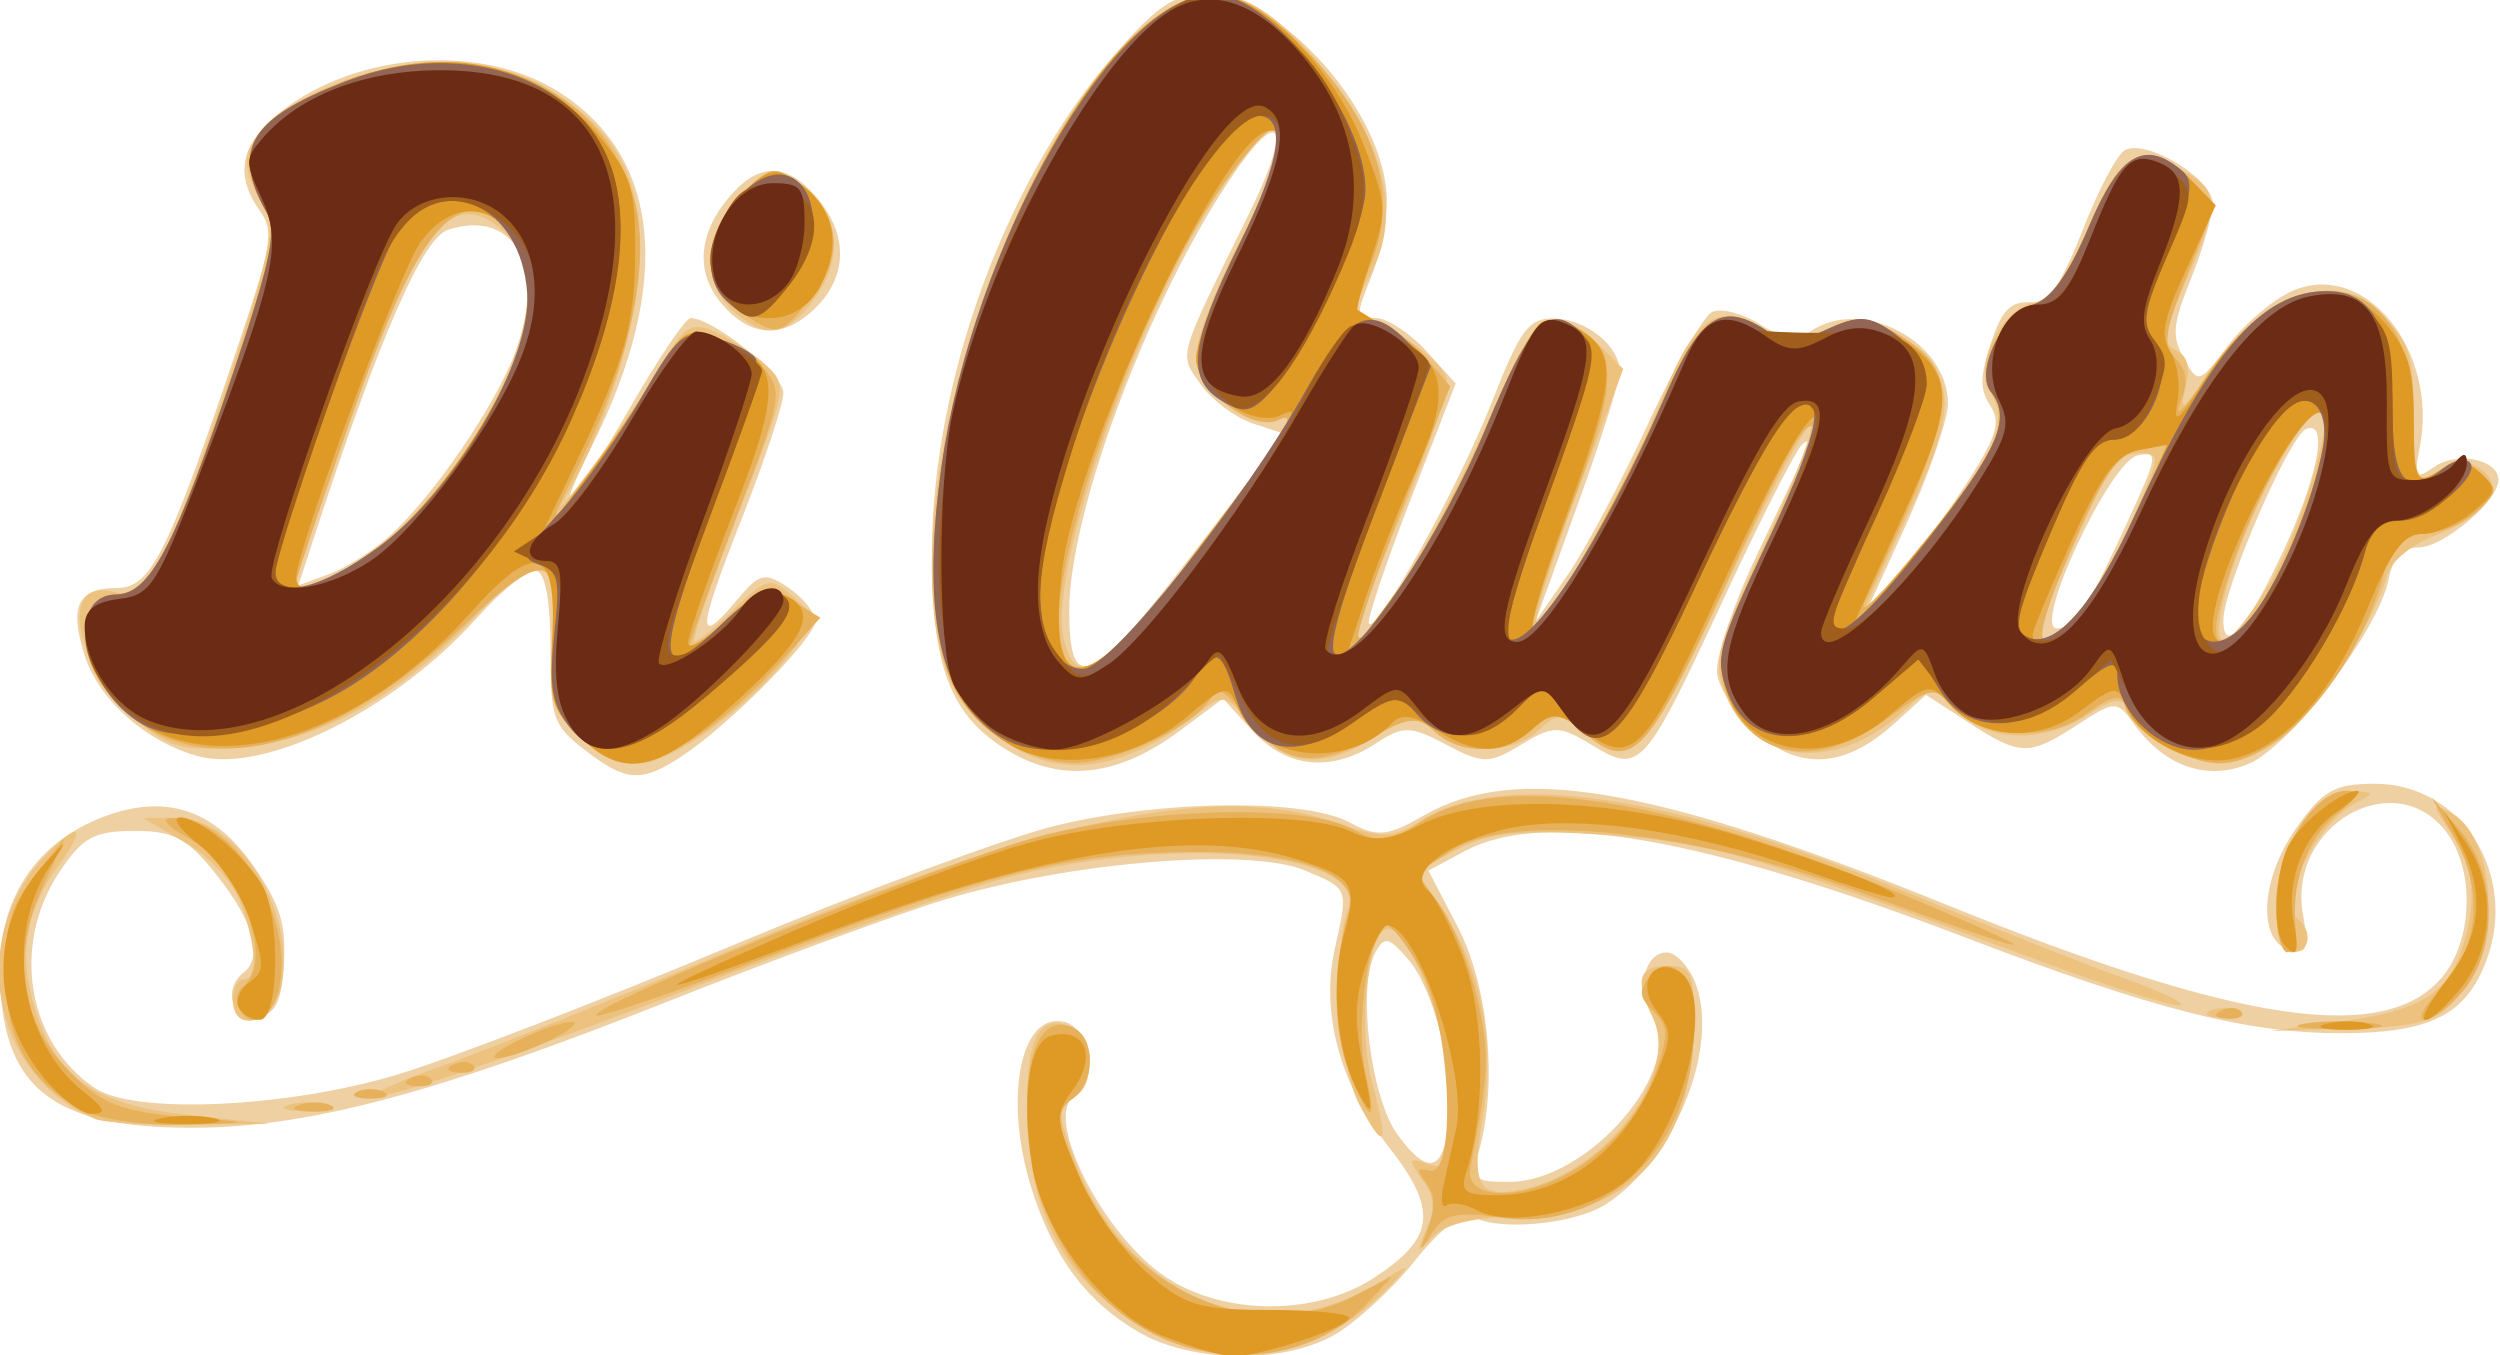 <?xml version="1.0" encoding="UTF-8" standalone="no"?>
<!-- Created with Inkscape (http://www.inkscape.org/) -->

<svg
   xmlns:dc="http://purl.org/dc/elements/1.1/"
   xmlns:cc="http://creativecommons.org/ns#"
   xmlns:rdf="http://www.w3.org/1999/02/22-rdf-syntax-ns#"
   xmlns:svg="http://www.w3.org/2000/svg"
   xmlns="http://www.w3.org/2000/svg"
   xmlns:sodipodi="http://sodipodi.sourceforge.net/DTD/sodipodi-0.dtd"
   xmlns:inkscape="http://www.inkscape.org/namespaces/inkscape"
   width="277.701"
   height="150.52"
   viewBox="0 0 73.475 39.825"
   version="1.1"
   id="svg8"
   inkscape:version="0.92.2 (5c3e80d, 2017-08-06)"
   sodipodi:docname="Logo_di_cunto_vetor_286x156.svg"
   inkscape:export-filename="C:\Users\FAMILIA-PC\bitmap.png"
   inkscape:export-xdpi="99.167343"
   inkscape:export-ydpi="99.167343">
  <defs
     id="defs2" />
  <sodipodi:namedview
     id="base"
     pagecolor="#ffffff"
     bordercolor="#666666"
     borderopacity="1.0"
     inkscape:pageopacity="0.0"
     inkscape:pageshadow="2"
     inkscape:zoom="1.4"
     inkscape:cx="405.53341"
     inkscape:cy="198.47165"
     inkscape:document-units="mm"
     inkscape:current-layer="layer1"
     showgrid="false"
     units="px"
     inkscape:window-width="1680"
     inkscape:window-height="987"
     inkscape:window-x="-8"
     inkscape:window-y="-8"
     inkscape:window-maximized="1" />
  <g
     inkscape:label="Camada 1"
     inkscape:groupmode="layer"
     id="layer1"
     transform="translate(0,-257.175)">
    <g
       id="g45"
       transform="matrix(1.176,0,0,1.499,-127.595,39.401)">
      <path
         style="fill:#eed0a3;stroke-width:0.265"
         d="m 136.941,171.39 c -1.281,-0.591 -2.087,-1.429 -2.633,-2.736 -0.748,-1.79 -0.326,-3.553 0.799,-3.338 0.63,0.12 0.845,1.222 0.281,1.439 -0.878,0.337 0.662,2.756 2.279,3.581 1.451,0.74 3.715,0.74 5.168,-0.002 1.536,-0.783 1.612,-1.328 0.36,-2.579 -1.206,-1.206 -1.696,-2.623 -1.338,-3.871 0.343,-1.196 0.352,-1.177 -0.731,-1.534 -1.473,-0.486 -6.291,-0.144 -9.42,0.668 -1.425,0.37 -4.342,1.219 -6.482,1.886 -5.799,1.808 -9.035,2.484 -11.909,2.487 -3.571,0.003 -4.816,-0.803 -4.816,-3.12 0,-1.405 0.933,-2.482 2.576,-2.974 1.557,-0.467 2.784,-0.151 3.768,0.97 0.662,0.753 0.812,1.138 0.748,1.91 -0.064,0.771 -0.201,0.984 -0.676,1.051 -0.614,0.087 -0.856,-0.554 -0.331,-0.878 0.494,-0.305 0.267,-0.976 -0.635,-1.879 -0.757,-0.757 -1.089,-0.9 -2.093,-0.9 -1.008,0 -1.3,0.127 -1.879,0.814 -1.204,1.431 -0.795,3.346 0.903,4.232 0.993,0.518 4.806,0.381 7.558,-0.271 1.3,-0.308 5.043,-1.439 8.317,-2.514 3.274,-1.074 6.949,-2.142 8.165,-2.372 2.643,-0.5 6.212,-0.526 7.313,-0.054 0.682,0.292 0.943,0.273 1.852,-0.138 2.295,-1.038 5.755,-0.572 13.131,1.772 7.293,2.317 10.903,2.726 12.32,1.394 0.778,-0.731 0.817,-2.126 0.081,-2.862 -1.301,-1.301 -3.943,-0.101 -3.565,1.619 0.152,0.694 0.108,0.797 -0.311,0.718 -0.83,-0.158 -0.761,-1.379 0.135,-2.382 0.672,-0.752 0.963,-0.881 1.98,-0.881 2.158,0 3.59,1.784 2.782,3.467 -0.512,1.068 -1.405,1.42 -3.612,1.424 -2.345,0.005 -4.7,-0.464 -9.352,-1.86 -6.616,-1.986 -10.601,-2.531 -12.549,-1.717 l -0.927,0.388 0.738,1.114 c 0.769,1.162 0.997,3.085 0.521,4.395 -0.199,0.549 -0.14,0.595 0.758,0.595 1.995,0 4.442,-2.244 3.579,-3.284 -0.41,-0.494 -0.196,-1.214 0.36,-1.214 0.218,0 0.53,0.251 0.694,0.557 0.661,1.236 -0.462,3.475 -2.193,4.369 -0.812,0.42 -2.857,0.555 -3.393,0.224 -0.169,-0.105 -0.777,0.283 -1.399,0.891 -0.605,0.592 -1.542,1.261 -2.083,1.486 -1.325,0.551 -3.536,0.51 -4.837,-0.091 z m 7.763,-4.146 c 0.123,-1.055 -0.37,-2.575 -1.03,-3.172 -0.47,-0.425 -0.584,-0.441 -0.808,-0.109 -0.456,0.678 -0.11,2.851 0.57,3.575 0.758,0.807 1.15,0.716 1.267,-0.294 z m -21.587,-7.258 c -0.8,-0.488 -0.86,-0.624 -0.86,-1.961 0,-0.913 -0.121,-1.478 -0.331,-1.551 -0.182,-0.062 -0.867,0.357 -1.521,0.931 -2.039,1.789 -5.29,3.053 -6.95,2.702 -1.288,-0.272 -2.475,-1.094 -2.834,-1.962 -0.403,-0.974 -0.186,-1.337 0.799,-1.337 0.856,0 1.279,-0.668 3.076,-4.867 0.808,-1.887 0.855,-2.132 0.491,-2.534 -0.596,-0.659 -0.493,-1.231 0.324,-1.801 1.851,-1.289 5.135,-1.528 7.158,-0.522 2.551,1.269 2.852,3.739 0.843,6.908 -1.107,1.746 -0.561,1.314 0.963,-0.761 0.693,-0.943 1.36,-1.715 1.483,-1.715 0.563,0 2.32,1.111 2.32,1.466 0,0.219 -0.478,1.347 -1.061,2.508 -1.102,2.191 -1.118,2.511 -0.081,1.536 0.545,-0.512 0.683,-0.536 1.274,-0.22 0.364,0.195 0.662,0.489 0.662,0.652 0,0.332 -2.112,2.012 -3.321,2.642 -1.021,0.532 -1.4,0.514 -2.434,-0.116 z m -4.87,-4.207 c 1.093,-0.778 2.639,-2.556 3.144,-3.616 0.784,-1.645 -0.034,-2.796 -1.692,-2.38 -0.636,0.16 -1.71,2.09 -3.341,6.006 l -0.403,0.967 0.769,-0.22 c 0.423,-0.121 1.108,-0.462 1.523,-0.757 z m 15.471,4.231 c -1.464,-0.681 -1.938,-1.644 -1.929,-3.917 0.013,-3.312 1.815,-7.218 4.446,-9.633 1.14,-1.046 1.592,-1.295 2.358,-1.295 1.922,0 4.566,2.353 4.566,4.062 0,0.4 -0.182,1.078 -0.404,1.507 -0.381,0.737 -0.374,0.781 0.118,0.781 0.287,0 0.855,0.288 1.264,0.641 l 0.742,0.641 -1.138,2.3 c -0.626,1.265 -1.089,2.349 -1.03,2.409 0.202,0.202 2.237,-2.675 3.068,-4.337 0.715,-1.431 0.924,-1.653 1.55,-1.645 0.809,0.009 1.65,0.539 1.65,1.04 0,0.181 -0.474,1.358 -1.054,2.617 l -1.054,2.288 0.813,-0.926 c 0.447,-0.509 1.349,-1.84 2.005,-2.958 0.656,-1.117 1.374,-2.101 1.596,-2.187 0.222,-0.085 0.759,0.023 1.194,0.24 0.557,0.278 0.934,0.318 1.274,0.136 1.282,-0.686 3.428,0.202 3.428,1.418 0,0.319 -0.485,1.412 -1.077,2.428 l -1.077,1.848 0.968,-0.926 c 0.533,-0.509 1.327,-1.375 1.766,-1.925 0.651,-0.815 0.738,-1.07 0.474,-1.389 -0.256,-0.308 -0.255,-0.558 0.005,-1.184 0.316,-0.762 0.538,-0.907 1.254,-0.814 0.181,0.023 0.65,-0.613 1.043,-1.415 0.393,-0.802 0.877,-1.52 1.076,-1.596 0.552,-0.212 2.183,0.568 2.183,1.044 0,0.232 -0.242,0.896 -0.539,1.477 -0.466,0.914 -0.49,1.125 -0.177,1.572 0.351,0.501 0.384,0.493 1.111,-0.266 0.412,-0.43 1.142,-0.912 1.622,-1.071 1.807,-0.596 3.634,1.186 3.158,3.082 -0.151,0.603 -0.117,0.635 0.382,0.368 0.568,-0.304 1.586,-0.134 1.586,0.264 0,0.407 -1.379,1.324 -1.991,1.324 -0.408,0 -0.647,0.199 -0.755,0.63 -0.248,0.989 -2.454,3.268 -3.495,3.612 -1.044,0.345 -2.116,0.05 -2.877,-0.792 -0.409,-0.452 -0.467,-0.451 -1.398,0.024 -1.22,0.622 -1.433,0.619 -2.733,-0.044 l -1.058,-0.54 -0.781,0.556 c -1.223,0.871 -2.347,0.938 -3.432,0.205 -0.509,-0.344 -0.962,-0.877 -1.007,-1.184 -0.044,-0.307 0.416,-1.374 1.024,-2.372 0.607,-0.998 1.168,-1.922 1.246,-2.054 0.078,-0.132 0.018,-0.163 -0.134,-0.069 -0.151,0.094 -1.011,1.414 -1.911,2.934 -2.043,3.452 -2.146,3.544 -3.332,2.978 -0.836,-0.399 -0.987,-0.4 -1.789,-0.018 -0.797,0.38 -0.965,0.38 -1.874,1.5e-4 -0.888,-0.371 -1.082,-0.374 -1.757,-0.025 -1.112,0.575 -2.234,0.486 -3.082,-0.243 l -0.739,-0.636 -1.062,0.622 c -1.541,0.903 -2.941,1.038 -4.285,0.412 z m 4.637,-3.919 2.247,-2.304 -0.794,-0.206 c -0.437,-0.113 -1.019,-0.455 -1.295,-0.759 -0.56,-0.619 -0.616,-0.462 1.206,-3.36 1.076,-1.711 0.807,-2.164 -0.432,-0.725 -2.079,2.415 -4.066,6.575 -4.066,8.512 0,1.698 0.542,1.498 3.134,-1.159 z m 27.316,-0.197 c 0.794,-1.385 1.002,-2.383 0.458,-2.202 -0.419,0.14 -2.061,3.116 -2.065,3.742 -0.005,0.741 0.668,0.097 1.607,-1.541 z m -5.11,1.376 c 0.148,-0.182 0.641,-0.964 1.095,-1.739 0.776,-1.323 0.792,-1.403 0.269,-1.323 -0.69,0.106 -2.649,3.392 -2.022,3.392 0.214,0 0.51,-0.149 0.658,-0.331 z m -34.032,-6.04 c -0.678,-0.632 -0.577,-1.423 0.278,-2.162 0.734,-0.635 1.442,-0.58 2.192,0.169 0.73,0.73 0.647,1.547 -0.219,2.154 -0.773,0.541 -1.557,0.485 -2.251,-0.161 z"
         id="path59"
         inkscape:connector-curvature="0" />
      <path
         style="fill:#ecc27e;stroke-width:0.265"
         d="m 136.79,171.162 c -1.801,-0.912 -2.616,-2.22 -2.623,-4.205 -0.005,-1.404 0.337,-1.839 1.186,-1.513 0.527,0.202 0.507,1.066 -0.031,1.367 -0.392,0.219 -0.389,0.32 0.029,1.202 1.29,2.718 4.73,3.809 7.613,2.413 0.801,-0.388 0.822,-0.386 0.326,0.025 -1.891,1.567 -4.292,1.83 -6.501,0.712 z m 7.361,-1.786 c 0.227,-0.411 0.203,-0.628 -0.11,-0.974 -0.366,-0.405 -0.353,-0.432 0.151,-0.3 0.506,0.132 0.553,0.034 0.549,-1.143 -0.004,-1.286 -0.846,-3.252 -1.482,-3.46 -0.537,-0.176 -0.861,1.864 -0.473,2.99 0.432,1.258 0.329,1.405 -0.315,0.447 -0.517,-0.77 -0.681,-2.994 -0.282,-3.818 0.55,-1.134 -4.32,-1.496 -8.522,-0.632 -1.218,0.25 -4.939,1.276 -8.267,2.28 -3.329,1.004 -6.559,1.887 -7.178,1.963 -0.664,0.082 -0.149,-0.136 1.256,-0.531 1.31,-0.369 4.524,-1.379 7.144,-2.246 7.913,-2.619 12.249,-3.352 15.172,-2.563 1.233,0.333 1.512,0.332 2.182,-0.002 2.063,-1.029 6.176,-0.564 12.116,1.368 1.982,0.645 4.437,1.408 5.455,1.695 1.019,0.287 1.653,0.531 1.41,0.541 -0.243,0.01 -1.91,-0.411 -3.704,-0.936 -6.838,-2.002 -8.034,-2.272 -10.671,-2.409 -2.072,-0.108 -2.867,-0.046 -3.664,0.288 l -1.018,0.426 0.68,0.808 c 0.939,1.116 1.297,2.585 0.977,4.008 -0.31,1.378 -0.111,1.63 1.106,1.402 2.035,-0.382 3.811,-2.275 3.141,-3.348 -0.458,-0.733 -0.358,-1.012 0.364,-1.012 0.602,0 0.661,0.101 0.66,1.124 -0.002,2.392 -1.548,3.765 -4.259,3.781 -1.145,0.007 -1.936,0.147 -2.241,0.397 -0.432,0.354 -0.447,0.342 -0.179,-0.143 z m -33.272,-2.157 c -2.595,-0.855 -3.233,-3.553 -1.226,-5.179 0.841,-0.681 1.023,-0.563 0.313,0.203 -0.847,0.913 -1.021,1.795 -0.569,2.877 0.553,1.323 1.508,1.827 3.835,2.023 l 2.012,0.169 -1.984,0.019 c -1.091,0.011 -2.163,-0.04 -2.381,-0.112 z m 4.829,-0.274 c 0.255,-0.067 0.671,-0.067 0.926,0 0.255,0.067 0.046,0.121 -0.463,0.121 -0.509,0 -0.718,-0.054 -0.463,-0.121 z m 51.263,-1.634 c 2.087,-0.216 2.768,-0.568 3.136,-1.625 0.305,-0.875 0.186,-1.453 -0.449,-2.192 -0.371,-0.432 -0.367,-0.459 0.048,-0.3 1.16,0.445 1.335,2.588 0.292,3.568 -0.583,0.548 -0.963,0.643 -2.712,0.682 l -2.034,0.045 z m -52.652,-0.433 c 0,-0.218 0.119,-0.397 0.265,-0.397 0.358,0 0.333,-0.619 -0.061,-1.483 -0.187,-0.411 -0.776,-0.919 -1.389,-1.197 l -1.064,-0.483 0.824,-0.006 c 1.533,-0.011 3.008,1.831 2.64,3.296 -0.184,0.732 -1.216,0.961 -1.216,0.27 z m 49.411,0.222 c 0.182,-0.073 0.48,-0.073 0.661,0 0.182,0.073 0.033,0.133 -0.331,0.133 -0.364,0 -0.513,-0.06 -0.331,-0.133 z m 1.654,-2.086 c 0,-1.111 0.975,-2.246 1.906,-2.22 0.572,0.016 0.577,0.029 0.078,0.233 -0.981,0.402 -1.965,1.949 -1.444,2.271 0.39,0.241 0.299,0.654 -0.144,0.654 -0.278,0 -0.397,-0.281 -0.397,-0.938 z m -42.462,-3.339 c -0.662,-0.521 -0.715,-0.688 -0.58,-1.83 0.204,-1.723 -0.294,-1.864 -1.891,-0.535 -1.917,1.596 -3.883,2.468 -5.867,2.606 -1.49,0.103 -1.843,0.035 -2.642,-0.51 -1.582,-1.079 -2.002,-2.788 -0.62,-2.524 0.868,0.166 1.32,-0.479 2.85,-4.063 1.01,-2.367 1.212,-3.071 0.974,-3.4 -0.636,-0.878 -0.638,-1.15 -0.008,-1.632 1.693,-1.297 5.068,-1.682 6.987,-0.797 1.746,0.806 2.385,1.696 2.362,3.292 -0.019,1.33 -0.861,3.456 -1.904,4.807 -0.225,0.291 0.057,0.043 0.625,-0.551 0.569,-0.594 1.361,-1.511 1.762,-2.037 0.659,-0.866 0.797,-0.932 1.455,-0.695 0.4,0.144 0.962,0.437 1.248,0.653 0.508,0.382 0.491,0.45 -0.726,2.9 -0.685,1.38 -1.179,2.509 -1.098,2.509 0.082,0 0.535,-0.295 1.007,-0.655 0.804,-0.613 0.897,-0.628 1.457,-0.236 l 0.598,0.419 -0.599,0.638 c -0.996,1.061 -3.008,2.215 -3.859,2.215 -0.441,0 -1.129,-0.258 -1.53,-0.573 z m -4.998,-3.649 c 2.036,-1.168 3.922,-3.803 3.753,-5.246 -0.051,-0.435 -0.354,-0.854 -0.797,-1.101 -1.163,-0.65 -1.952,0.173 -3.565,3.719 -0.754,1.658 -1.379,3.104 -1.39,3.213 -0.037,0.387 0.66,0.183 1.999,-0.584 z m 15.422,3.619 c -1.161,-0.783 -1.556,-1.602 -1.56,-3.244 -0.011,-3.596 2.499,-8.64 5.245,-10.543 1.578,-1.094 2.757,-0.902 4.497,0.73 1.602,1.504 2.023,2.929 1.207,4.094 -0.233,0.333 -0.382,0.631 -0.331,0.662 0.051,0.031 0.543,0.262 1.093,0.512 0.55,0.25 1.064,0.62 1.142,0.823 0.078,0.202 -0.416,1.399 -1.098,2.659 -0.681,1.26 -1.178,2.352 -1.103,2.427 0.235,0.235 2.117,-2.207 3.237,-4.202 1.171,-2.085 1.688,-2.376 2.752,-1.548 l 0.64,0.498 -1.147,2.413 c -0.631,1.327 -1.087,2.472 -1.015,2.545 0.205,0.205 2.304,-2.737 3.162,-4.432 0.814,-1.608 1.423,-1.894 2.641,-1.243 0.375,0.201 0.781,0.184 1.455,-0.059 0.823,-0.298 1.05,-0.276 1.91,0.184 1.321,0.707 1.352,1.368 0.158,3.368 -0.543,0.909 -1.044,1.772 -1.114,1.917 -0.07,0.146 0.604,-0.446 1.498,-1.315 1.762,-1.713 2.106,-2.337 1.614,-2.929 -0.427,-0.515 0.293,-1.637 1.127,-1.755 0.415,-0.059 0.833,-0.517 1.346,-1.474 0.787,-1.468 1.182,-1.645 2.418,-1.082 0.84,0.383 0.841,0.651 0.007,2.143 -0.58,1.039 -0.612,1.214 -0.246,1.355 0.3,0.115 0.366,0.332 0.231,0.758 -0.152,0.48 -0.046,0.427 0.542,-0.273 1.399,-1.663 3.191,-2.102 4.469,-1.096 0.585,0.46 0.697,0.759 0.697,1.852 0,1.332 0.108,1.478 0.779,1.054 0.235,-0.149 0.573,-0.14 0.877,0.022 0.677,0.363 0.19,0.923 -1.154,1.325 -0.562,0.168 -1.088,0.514 -1.169,0.768 -0.274,0.864 -1.729,2.648 -2.583,3.169 -0.469,0.286 -1.185,0.52 -1.593,0.52 -0.839,0.001 -2.203,-0.628 -2.356,-1.087 -0.072,-0.215 -0.348,-0.178 -0.937,0.127 -1.115,0.576 -2.514,0.546 -3.276,-0.071 -0.611,-0.495 -0.633,-0.494 -1.353,0.019 -1.719,1.224 -3.813,1.028 -4.472,-0.42 -0.271,-0.594 -0.157,-0.911 1.046,-2.924 0.742,-1.242 1.239,-2.258 1.105,-2.258 -0.135,0 -1.09,1.429 -2.123,3.175 -1.992,3.366 -2.363,3.654 -3.598,2.789 -0.479,-0.335 -0.618,-0.337 -1.051,-0.008 -0.641,0.485 -1.975,0.499 -2.62,0.028 -0.436,-0.319 -0.646,-0.297 -1.605,0.169 -1.26,0.612 -2.192,0.497 -3.067,-0.377 -0.49,-0.49 -0.632,-0.517 -1.118,-0.211 -2.018,1.273 -3.763,1.422 -5.21,0.447 z m 4.808,-3.299 c 2.413,-2.481 2.88,-3.058 2.288,-2.831 -0.668,0.256 -2.046,-0.604 -2.045,-1.277 4.7e-4,-0.324 0.476,-1.303 1.057,-2.176 1.659,-2.492 1.33,-3.133 -0.509,-0.992 -1.974,2.298 -4.218,7.32 -3.877,8.678 0.271,1.081 0.987,0.756 3.086,-1.402 z m 22.294,0.926 c 0.358,-0.327 0.971,-1.161 1.363,-1.852 0.673,-1.187 0.683,-1.257 0.191,-1.257 -0.611,0 -0.752,0.163 -1.887,2.183 -0.894,1.59 -0.769,1.936 0.334,0.926 z m 4.66,-0.397 c 0.727,-0.878 1.688,-3.2 1.439,-3.477 -0.335,-0.373 -2.051,2.155 -2.481,3.653 -0.312,1.089 0.043,1.029 1.041,-0.176 z m -38.31,-5.516 c -0.8,-0.561 -0.668,-1.605 0.294,-2.32 0.695,-0.517 0.774,-0.523 1.455,-0.111 0.938,0.566 1.053,1.417 0.299,2.218 -0.698,0.743 -1.215,0.797 -2.049,0.213 z"
         id="path57"
         inkscape:connector-curvature="0" />
      <path
         style="fill:#e6b15a;stroke-width:0.265"
         d="m 137.506,171.502 c -2.002,-0.714 -3.344,-2.504 -3.344,-4.462 0,-1.257 0.449,-1.881 1.157,-1.609 0.561,0.215 0.554,1.072 -0.011,1.388 -0.38,0.213 -0.396,0.357 -0.115,1.037 1.053,2.541 4.469,3.908 7.113,2.845 l 0.984,-0.395 -0.616,0.521 c -1.222,1.033 -3.376,1.315 -5.168,0.676 z m 6.684,-2.152 c 0.189,-0.394 0.174,-0.649 -0.051,-0.879 -0.249,-0.253 -0.232,-0.305 0.079,-0.239 0.704,0.151 0.537,-2.892 -0.217,-3.95 -0.337,-0.473 -0.719,-0.86 -0.849,-0.86 -0.427,0 -0.794,1.959 -0.536,2.859 0.308,1.075 0.149,1.079 -0.404,0.008 -0.415,-0.802 -0.411,-2.121 0.01,-3.16 0.288,-0.712 -1.271,-1.164 -3.956,-1.146 -3.056,0.02 -5.081,0.411 -10.421,2.009 -2.385,0.714 -4.383,1.251 -4.44,1.194 -0.189,-0.189 8.731,-3.02 11.024,-3.499 2.731,-0.571 6.682,-0.652 7.844,-0.162 0.728,0.307 0.945,0.292 1.72,-0.124 1.954,-1.048 6.417,-0.479 12.661,1.614 3.358,1.125 2.863,1.051 -1.72,-0.257 -4.247,-1.213 -8.693,-1.563 -10.165,-0.802 l -0.868,0.449 0.572,0.609 c 0.315,0.335 0.734,1.146 0.931,1.803 0.332,1.102 0.313,1.49 -0.161,3.362 -0.132,0.521 0.853,0.655 2.006,0.275 1.24,-0.409 2.257,-1.258 2.662,-2.221 0.293,-0.697 0.28,-0.85 -0.097,-1.129 -0.336,-0.249 -0.365,-0.395 -0.123,-0.64 0.568,-0.576 1.142,-0.072 1.141,1.001 -0.002,2.295 -2.238,3.995 -4.848,3.685 -1.059,-0.125 -1.395,-0.066 -1.691,0.299 -0.334,0.413 -0.344,0.404 -0.102,-0.099 z m -33.707,-2.33 c -1.285,-0.567 -1.852,-1.392 -1.852,-2.693 0,-0.92 0.153,-1.307 0.748,-1.89 l 0.748,-0.734 -0.578,0.996 c -0.752,1.296 -0.548,2.547 0.567,3.486 0.913,0.768 1.359,0.902 3.41,1.023 1.318,0.078 1.281,0.089 -0.397,0.124 -1.048,0.022 -2.197,-0.114 -2.646,-0.312 z m 5.495,-0.077 c 0.257,-0.067 0.615,-0.063 0.794,0.01 0.179,0.072 -0.032,0.127 -0.468,0.122 -0.437,-0.005 -0.583,-0.065 -0.326,-0.132 z m 1.45,-0.256 c 0.182,-0.073 0.48,-0.073 0.661,0 0.182,0.073 0.033,0.133 -0.331,0.133 -0.364,0 -0.513,-0.06 -0.331,-0.133 z m 1.339,-0.27 c 0.191,-0.076 0.419,-0.067 0.507,0.021 0.088,0.088 -0.068,0.15 -0.347,0.139 -0.308,-0.013 -0.371,-0.075 -0.16,-0.16 z m 1.058,-0.265 c 0.191,-0.076 0.419,-0.067 0.507,0.021 0.088,0.088 -0.068,0.15 -0.347,0.139 -0.308,-0.013 -0.371,-0.075 -0.16,-0.16 z m 1.637,-0.481 c 0.509,-0.196 1.105,-0.357 1.323,-0.357 0.218,0 -0.02,0.16 -0.529,0.357 -0.509,0.196 -1.105,0.357 -1.323,0.357 -0.218,0 0.02,-0.16 0.529,-0.357 z m 44.648,-0.324 c 0.473,-0.059 1.247,-0.059 1.72,0 0.473,0.059 0.086,0.107 -0.86,0.107 -0.946,0 -1.333,-0.048 -0.86,-0.107 z m -51.649,-0.319 c -0.084,-0.135 -0.031,-0.321 0.117,-0.412 0.816,-0.504 -0.075,-2.345 -1.419,-2.93 -0.518,-0.225 -0.648,-0.363 -0.35,-0.37 1.494,-0.033 3.034,1.867 2.675,3.299 -0.164,0.655 -0.732,0.884 -1.023,0.413 z m 49.548,0.066 c 0.191,-0.076 0.419,-0.067 0.507,0.021 0.088,0.088 -0.068,0.15 -0.347,0.139 -0.308,-0.013 -0.371,-0.075 -0.16,-0.16 z m 5.418,-0.352 c 1.003,-0.789 1.177,-1.98 0.439,-3.003 l -0.599,-0.83 0.703,0.641 c 0.929,0.847 0.971,2.322 0.091,3.149 -0.337,0.316 -0.77,0.575 -0.962,0.575 -0.192,0 -0.045,-0.24 0.327,-0.532 z m -4.045,-1.729 c 0,-1.042 0.955,-2.242 1.774,-2.23 0.359,0.005 0.295,0.118 -0.263,0.463 -0.737,0.455 -1.151,1.367 -1.018,2.242 0.039,0.255 -0.056,0.463 -0.211,0.463 -0.155,0 -0.281,-0.422 -0.281,-0.938 z m -42.462,-3.339 c -0.662,-0.521 -0.715,-0.688 -0.58,-1.83 0.209,-1.768 -0.251,-1.82 -2.311,-0.261 -3.537,2.677 -7.19,3.139 -8.975,1.135 -0.688,-0.773 -0.494,-1.777 0.345,-1.783 0.844,-0.007 1.468,-0.935 2.935,-4.37 0.938,-2.196 1.087,-2.758 0.826,-3.12 -0.884,-1.23 -0.424,-1.845 1.917,-2.558 3.293,-1.003 6.526,0.054 7.296,2.386 0.383,1.16 -0.14,3.112 -1.344,5.021 -0.822,1.303 -0.824,1.313 -0.119,0.661 0.394,-0.364 1.14,-1.238 1.659,-1.943 0.859,-1.168 1.016,-1.267 1.761,-1.118 0.45,0.09 1.029,0.374 1.286,0.631 0.447,0.447 0.416,0.575 -0.727,2.922 -0.657,1.35 -1.195,2.512 -1.195,2.582 0,0.07 0.421,-0.193 0.935,-0.586 0.837,-0.639 1.01,-0.679 1.654,-0.384 l 0.719,0.33 -1.058,0.924 c -1.3,1.135 -2.811,1.933 -3.658,1.933 -0.35,0 -0.964,-0.258 -1.365,-0.573 z m -4.957,-3.672 c 1.722,-0.988 3.763,-3.604 3.763,-4.825 0,-0.912 -0.647,-1.778 -1.328,-1.778 -0.955,0 -1.801,1.104 -3.132,4.091 -0.749,1.68 -1.361,3.114 -1.361,3.186 0,0.318 0.764,0.067 2.058,-0.675 z m 15.537,3.758 c -1.2,-0.734 -1.477,-1.198 -1.63,-2.736 -0.358,-3.582 2.198,-9.115 5.16,-11.168 1.3,-0.901 2.348,-0.88 3.665,0.074 2.102,1.523 2.819,3.07 2.082,4.494 -0.525,1.016 -0.527,1.005 0.187,1.184 0.33,0.083 0.865,0.397 1.189,0.699 l 0.588,0.548 -1.205,2.4 c -0.663,1.32 -1.153,2.452 -1.089,2.516 0.248,0.248 2.281,-2.381 3.215,-4.157 1.081,-2.057 1.451,-2.338 2.408,-1.825 0.888,0.475 0.817,1.115 -0.405,3.642 -0.577,1.193 -0.954,2.169 -0.838,2.169 0.309,0 2.286,-2.74 3.272,-4.533 0.895,-1.629 1.445,-1.897 2.609,-1.274 0.374,0.2 0.777,0.186 1.433,-0.051 0.771,-0.279 1.053,-0.263 1.821,0.103 1.59,0.758 1.485,1.407 -0.851,5.226 -0.222,0.364 0.45,-0.169 1.494,-1.184 1.836,-1.784 2.18,-2.398 1.644,-2.934 -0.398,-0.398 0.298,-1.527 1.05,-1.701 0.45,-0.104 0.896,-0.591 1.404,-1.533 0.825,-1.528 1.499,-1.766 2.564,-0.903 l 0.589,0.477 -0.684,1.349 c -0.588,1.161 -0.63,1.394 -0.301,1.667 0.29,0.241 0.316,0.456 0.109,0.885 -0.151,0.312 0.106,0.116 0.569,-0.436 2.245,-2.671 5.272,-2.254 5.272,0.727 0,1.279 0.046,1.338 0.749,0.962 0.297,-0.159 0.611,-0.123 0.924,0.107 0.449,0.329 0.443,0.37 -0.129,0.77 -0.332,0.232 -0.922,0.423 -1.312,0.423 -0.558,0 -0.771,0.178 -1.001,0.836 -0.665,1.907 -2.614,3.659 -4.073,3.661 -0.861,0.001 -2.201,-0.63 -2.373,-1.118 -0.09,-0.255 -0.327,-0.216 -0.977,0.158 -0.988,0.569 -2.733,0.468 -3.397,-0.195 -0.361,-0.361 -0.525,-0.332 -1.576,0.284 -1.788,1.048 -3.515,0.781 -4.05,-0.625 -0.218,-0.573 -0.065,-0.986 1.051,-2.827 0.718,-1.185 1.263,-2.198 1.212,-2.249 -0.23,-0.23 -0.676,0.387 -2.353,3.252 -1.908,3.259 -2.272,3.531 -3.538,2.644 -0.532,-0.373 -0.644,-0.373 -1.176,0 -0.726,0.508 -1.795,0.53 -2.451,0.051 -0.425,-0.311 -0.658,-0.289 -1.662,0.155 -1.368,0.605 -2.221,0.474 -3.104,-0.479 -0.417,-0.45 -0.676,-0.566 -0.804,-0.359 -0.331,0.536 -2.336,1.297 -3.431,1.302 -0.582,0.003 -1.416,-0.214 -1.852,-0.48 z m 4.653,-3.415 c 2.413,-2.481 2.88,-3.058 2.288,-2.831 -0.628,0.241 -2.046,-0.603 -2.046,-1.217 0,-0.291 0.476,-1.283 1.058,-2.205 1.489,-2.358 1.395,-3.081 -0.185,-1.42 -2.422,2.546 -5.056,8.627 -4.137,9.547 0.462,0.462 1.184,0.015 3.021,-1.874 z m 22.305,0.926 c 0.364,-0.327 1.009,-1.197 1.433,-1.933 l 0.771,-1.338 -0.697,0.102 c -0.549,0.081 -0.91,0.491 -1.698,1.933 -1.03,1.883 -0.968,2.279 0.191,1.236 z m 4.408,0 c 0.664,-0.703 1.429,-2.153 1.675,-3.175 0.504,-2.097 -1.861,0.795 -2.597,3.175 -0.108,0.351 -0.072,0.595 0.088,0.595 0.15,0 0.525,-0.268 0.835,-0.595 z m -37.93,-5.914 c -0.953,-0.517 -0.884,-1.546 0.155,-2.318 0.695,-0.517 0.774,-0.523 1.455,-0.111 0.963,0.581 1.042,1.366 0.221,2.187 -0.772,0.772 -0.839,0.781 -1.832,0.243 z"
         id="path55"
         inkscape:connector-curvature="0" />
      <path
         style="fill:#df9a25;stroke-width:0.265"
         d="m 137.568,171.476 c -1.473,-0.454 -3.034,-2.055 -3.28,-3.365 -0.263,-1.404 -0.063,-2.421 0.498,-2.528 0.825,-0.157 1.126,0.397 0.557,1.026 -0.492,0.543 -0.49,0.572 0.114,1.709 0.338,0.636 1.097,1.492 1.688,1.901 0.951,0.659 1.308,0.744 3.122,0.744 1.126,0 2.002,0.075 1.945,0.166 -0.133,0.214 -2.318,0.766 -2.941,0.742 -0.263,-0.01 -1.029,-0.188 -1.703,-0.396 z m 7.839,-2.468 c -0.291,-0.125 -0.631,-0.167 -0.756,-0.095 -0.125,0.073 -0.154,-0.121 -0.066,-0.43 0.088,-0.309 0.226,-0.795 0.307,-1.078 0.297,-1.05 -0.97,-3.982 -1.721,-3.982 -0.117,0 -0.367,0.372 -0.556,0.827 -0.263,0.634 -0.275,1.081 -0.052,1.918 0.256,0.962 0.246,1.031 -0.083,0.582 -0.554,-0.755 -0.74,-2.145 -0.412,-3.087 0.37,-1.06 0.286,-1.172 -1.14,-1.531 -2.539,-0.639 -6.235,-0.188 -11.818,1.444 -4.66,1.362 -4.875,1.349 -0.772,-0.048 1.963,-0.668 4.583,-1.439 5.821,-1.713 2.484,-0.55 6.933,-0.678 8.1,-0.234 0.549,0.209 0.97,0.177 1.742,-0.132 1.553,-0.621 4.896,-0.523 8.019,0.236 2.484,0.604 4.223,1.154 3.767,1.192 -0.111,0.009 -1.056,-0.22 -2.099,-0.509 -3.053,-0.846 -6.024,-1.156 -7.715,-0.805 -1.482,0.308 -2.303,0.862 -1.767,1.193 0.155,0.096 0.531,0.663 0.836,1.26 0.555,1.088 0.604,3.053 0.106,4.235 -0.165,0.391 -0.049,0.463 0.742,0.463 1.752,0 3.243,-0.904 4.05,-2.455 0.339,-0.652 0.335,-0.784 -0.042,-1.16 -0.495,-0.495 -0.137,-1.045 0.517,-0.793 1.04,0.399 0.147,3.247 -1.299,4.141 -0.98,0.606 -2.921,0.9 -3.71,0.561 z m -32.871,-1.806 c 0.402,-0.061 0.997,-0.059 1.323,0.004 0.325,0.063 -0.004,0.113 -0.731,0.111 -0.728,-0.002 -0.994,-0.053 -0.592,-0.114 z m -2.987,-0.835 c -1.322,-1.322 -1.282,-3.018 0.097,-4.182 0.569,-0.48 0.569,-0.48 0.097,0.08 -1.133,1.343 -0.735,3.44 0.838,4.416 0.553,0.343 0.596,0.433 0.212,0.438 -0.266,0.004 -0.825,-0.335 -1.243,-0.753 z m 57.094,-1.015 c 0.329,-0.063 0.805,-0.061 1.058,0.005 0.253,0.066 -0.016,0.118 -0.598,0.115 -0.582,-0.003 -0.789,-0.057 -0.46,-0.12 z m -52.182,-0.326 c -0.084,-0.137 0.037,-0.355 0.271,-0.486 0.384,-0.215 0.386,-0.328 0.021,-1.201 -0.223,-0.535 -0.793,-1.201 -1.278,-1.498 -0.482,-0.294 -0.694,-0.534 -0.472,-0.535 0.462,-0.001 1.558,0.704 2.035,1.31 0.473,0.6 0.44,2.658 -0.042,2.658 -0.21,0 -0.45,-0.112 -0.535,-0.248 z m 55.176,-0.525 c 0.866,-0.866 0.977,-1.701 0.355,-2.673 l -0.418,-0.654 0.55,0.625 c 0.747,0.848 0.706,2.022 -0.099,2.827 -0.357,0.357 -0.765,0.649 -0.906,0.649 -0.141,0 0.092,-0.348 0.517,-0.773 z m -4.077,-0.726 c -0.287,-0.287 -0.185,-1.51 0.163,-1.963 0.341,-0.444 1.331,-1.043 1.694,-1.025 0.119,0.006 -0.117,0.191 -0.524,0.412 -0.837,0.454 -1.28,1.369 -1.064,2.195 0.148,0.565 0.052,0.702 -0.269,0.381 z m -42.627,-4.093 c -0.641,-0.504 -0.709,-0.71 -0.631,-1.912 0.116,-1.786 -0.421,-1.905 -2.066,-0.457 -3.104,2.732 -7.264,3.424 -9.065,1.507 -0.8,-0.852 -0.675,-1.879 0.23,-1.886 0.844,-0.007 1.468,-0.935 2.935,-4.37 0.938,-2.196 1.087,-2.758 0.826,-3.12 -0.884,-1.23 -0.424,-1.845 1.917,-2.558 2.532,-0.771 4.845,-0.396 6.36,1.033 0.831,0.784 0.934,1.029 0.934,2.226 0,1.501 -0.237,2.165 -1.525,4.281 l -0.886,1.455 1.139,-1.191 c 0.627,-0.655 1.447,-1.6 1.823,-2.101 0.636,-0.847 0.745,-0.893 1.56,-0.659 1.542,0.442 1.586,0.892 0.332,3.421 -0.616,1.242 -1.12,2.381 -1.12,2.532 0,0.151 0.411,-0.039 0.913,-0.423 0.621,-0.474 1.087,-0.642 1.455,-0.525 0.842,0.267 0.65,0.74 -0.715,1.767 -2.316,1.743 -3.198,1.938 -4.417,0.979 z m -4.968,-3.681 c 1.722,-0.988 3.763,-3.604 3.763,-4.825 0,-1.667 -1.62,-2.347 -2.725,-1.142 -0.517,0.563 -3.112,6.067 -3.101,6.574 0.009,0.383 0.679,0.186 2.063,-0.608 z m 15.801,3.889 c -1.251,-0.575 -1.739,-1.312 -1.894,-2.857 -0.461,-4.605 3.811,-11.867 6.981,-11.867 1.155,0 2.975,1.442 3.725,2.951 0.581,1.168 0.59,1.276 0.195,2.221 -0.228,0.547 -0.384,1.005 -0.346,1.019 0.038,0.014 0.516,0.253 1.062,0.53 1.2,0.61 1.256,1.145 0.297,2.803 -0.379,0.655 -0.913,1.726 -1.188,2.381 l -0.499,1.191 1.269,-1.349 c 0.698,-0.742 1.721,-2.208 2.273,-3.258 0.552,-1.05 1.179,-1.977 1.395,-2.06 0.215,-0.083 0.691,0.01 1.057,0.206 0.838,0.449 0.763,0.988 -0.525,3.749 -0.526,1.128 -0.86,2.051 -0.743,2.051 0.311,0 2.285,-2.732 3.275,-4.533 0.895,-1.629 1.445,-1.897 2.609,-1.274 0.375,0.201 0.78,0.185 1.446,-0.056 0.805,-0.291 1.043,-0.271 1.838,0.157 1.37,0.738 1.386,1.238 0.114,3.404 -0.615,1.048 -1.177,2.024 -1.249,2.169 -0.072,0.146 0.719,-0.566 1.758,-1.58 1.827,-1.785 2.169,-2.399 1.634,-2.934 -0.398,-0.398 0.298,-1.527 1.05,-1.701 0.45,-0.104 0.896,-0.591 1.404,-1.533 0.826,-1.531 1.499,-1.766 2.572,-0.897 l 0.597,0.483 -0.728,1.242 c -0.59,1.006 -0.666,1.316 -0.404,1.632 0.178,0.215 0.257,0.659 0.174,0.987 -0.115,0.46 0.037,0.367 0.665,-0.407 1.498,-1.845 3.289,-2.289 4.543,-1.126 0.559,0.518 0.7,0.891 0.7,1.852 0,1.279 0.046,1.339 0.749,0.963 0.295,-0.158 0.608,-0.124 0.913,0.099 0.432,0.316 0.419,0.369 -0.193,0.77 -0.361,0.237 -0.929,0.431 -1.262,0.431 -0.465,4.7e-4 -0.782,0.341 -1.374,1.474 -0.854,1.634 -2.017,2.668 -3.286,2.922 -0.984,0.197 -2.337,-0.294 -2.705,-0.982 -0.247,-0.462 -0.297,-0.459 -1.192,0.069 -1.054,0.622 -2.497,0.544 -3.294,-0.178 -0.429,-0.388 -0.544,-0.368 -1.459,0.253 -1.558,1.057 -3.598,0.791 -4.103,-0.536 -0.228,-0.599 -0.084,-0.987 1.091,-2.932 0.744,-1.232 1.292,-2.302 1.217,-2.377 -0.192,-0.192 -1.089,1.073 -2.665,3.762 -1.633,2.785 -1.987,3.063 -3.101,2.427 -0.727,-0.416 -0.868,-0.422 -1.377,-0.066 -0.717,0.502 -1.434,0.501 -2.403,-0.004 -0.544,-0.284 -0.86,-0.318 -1.099,-0.12 -1.091,0.906 -3.287,0.735 -3.84,-0.299 -0.256,-0.478 -0.312,-0.47 -1.324,0.2 -1.254,0.83 -3.185,1.064 -4.351,0.528 z m 4.388,-3.546 c 1.097,-1.128 2.166,-2.281 2.375,-2.563 0.336,-0.452 0.332,-0.494 -0.03,-0.359 -0.687,0.257 -2.103,-0.488 -2.103,-1.106 0,-0.302 0.476,-1.303 1.058,-2.224 1.113,-1.763 1.302,-2.375 0.688,-2.233 -1.192,0.275 -4.808,6.409 -5.111,8.669 -0.337,2.51 0.554,2.458 3.123,-0.183 z m 22.305,0.926 c 0.364,-0.327 1.009,-1.197 1.433,-1.933 l 0.771,-1.338 -0.714,0.105 c -0.555,0.081 -0.93,0.48 -1.683,1.789 -0.533,0.926 -0.969,1.749 -0.969,1.828 0,0.319 0.537,0.111 1.161,-0.451 z m 4.408,0 c 1.02,-1.079 2.18,-3.903 1.603,-3.903 -0.618,0 -2.651,3.175 -2.669,4.167 -0.009,0.507 0.442,0.395 1.065,-0.265 z m -38.22,-6.1 c -0.652,-0.476 -0.45,-1.467 0.432,-2.123 0.637,-0.474 0.801,-0.495 1.385,-0.183 0.874,0.468 1.078,1.204 0.555,2.003 -0.478,0.729 -1.594,0.871 -2.372,0.303 z"
         id="path53"
         inkscape:connector-curvature="0" />
      <path
         style="fill:#926555;stroke-width:0.265"
         d="m 122.658,159.459 c -0.375,-0.415 -0.439,-0.78 -0.307,-1.745 0.148,-1.078 0.105,-1.237 -0.369,-1.361 -0.482,-0.126 -0.43,-0.231 0.511,-1.037 0.576,-0.493 1.491,-1.501 2.034,-2.241 0.901,-1.227 1.057,-1.33 1.798,-1.182 0.446,0.089 0.918,0.269 1.048,0.4 0.14,0.14 -0.309,1.383 -1.1,3.038 -1.44,3.014 -1.368,3.431 0.365,2.109 0.541,-0.412 1.079,-0.624 1.335,-0.526 0.591,0.227 0.185,0.678 -1.809,2.01 -1.756,1.172 -2.786,1.33 -3.505,0.535 z m 10.217,-0.148 c -1.017,-0.855 -1.287,-2.421 -0.845,-4.895 0.778,-4.354 4.373,-9.249 6.792,-9.249 1.451,0 3.807,2.376 3.804,3.836 -0.002,0.694 -1.342,3.003 -2.214,3.814 -0.593,0.551 -0.778,0.597 -1.351,0.336 -0.933,-0.425 -0.84,-1.106 0.421,-3.103 1.04,-1.646 1.187,-2.503 0.431,-2.503 -1.276,0 -4.795,5.803 -5.367,8.849 -0.208,1.111 0.245,1.999 1.022,1.999 0.678,0 3.996,-3.261 5.587,-5.49 1.061,-1.487 1.588,-1.679 2.525,-0.92 l 0.58,0.469 -1.354,2.769 c -0.921,1.883 -1.249,2.803 -1.026,2.878 0.522,0.174 2.668,-2.362 3.763,-4.445 1.046,-1.991 1.532,-2.411 2.249,-1.948 0.56,0.361 0.455,0.813 -0.828,3.583 -0.591,1.275 -1.006,2.388 -0.922,2.472 0.454,0.454 2.387,-1.835 3.945,-4.669 0.91,-1.655 1.454,-1.925 2.623,-1.299 0.375,0.201 0.781,0.184 1.453,-0.059 0.785,-0.284 1.045,-0.274 1.643,0.061 0.391,0.219 0.751,0.612 0.802,0.874 0.05,0.261 -0.455,1.415 -1.123,2.565 -0.668,1.149 -1.214,2.152 -1.214,2.228 0,0.511 0.924,-0.112 2.454,-1.654 1.733,-1.746 2.046,-2.332 1.525,-2.854 -0.398,-0.398 0.298,-1.527 1.05,-1.701 0.45,-0.104 0.896,-0.591 1.404,-1.533 0.762,-1.413 1.376,-1.711 2.298,-1.116 0.342,0.221 0.298,0.444 -0.319,1.615 -0.624,1.185 -0.667,1.407 -0.333,1.741 0.553,0.553 -0.175,1.936 -1.02,1.936 -0.47,0 -0.815,0.399 -1.6,1.853 -0.844,1.563 -0.936,1.878 -0.583,2.013 0.683,0.262 1.645,-0.579 2.678,-2.342 1.917,-3.271 3.183,-4.435 4.825,-4.435 1.131,0 1.642,0.727 1.642,2.336 0,1.426 0.35,1.724 1.31,1.117 0.211,-0.134 0.483,-0.182 0.604,-0.107 0.369,0.228 -1.027,1.152 -1.74,1.152 -0.461,0 -0.726,0.184 -0.854,0.595 -0.323,1.031 -1.721,2.864 -2.588,3.392 -0.458,0.28 -1.22,0.509 -1.693,0.509 -0.915,0.001 -1.918,-0.764 -1.918,-1.464 0,-0.318 -0.214,-0.261 -0.987,0.265 -1.313,0.892 -2.757,0.907 -3.444,0.034 l -0.501,-0.637 -1.164,0.782 c -1.55,1.041 -3.115,0.996 -3.641,-0.106 -0.327,-0.685 -0.263,-0.872 1.007,-2.975 1.335,-2.21 1.516,-3.041 0.55,-2.524 -0.262,0.14 -1.293,1.629 -2.293,3.308 -1.936,3.254 -2.427,3.618 -3.411,2.532 -0.47,-0.519 -0.475,-0.519 -1.135,0 -0.808,0.635 -1.84,0.671 -2.486,0.086 -0.448,-0.406 -0.559,-0.394 -1.627,0.173 -1.458,0.774 -2.489,0.581 -2.914,-0.543 -0.336,-0.891 -0.502,-0.952 -0.989,-0.366 -0.617,0.744 -2.317,1.436 -3.525,1.436 -0.879,0 -1.385,-0.172 -1.98,-0.673 z m 31.992,-2.039 c 0.665,-0.704 1.429,-2.154 1.676,-3.181 0.209,-0.869 -0.386,-1.254 -1.067,-0.689 -0.963,0.8 -2.38,3.711 -2.059,4.231 0.252,0.408 0.867,0.255 1.449,-0.361 z m -52.797,2.212 c -1.484,-0.648 -1.98,-2.537 -0.668,-2.548 0.844,-0.007 1.468,-0.935 2.935,-4.37 0.938,-2.196 1.087,-2.758 0.826,-3.12 -0.898,-1.249 -0.419,-1.856 2.048,-2.592 2.928,-0.874 6.017,0.017 6.643,1.915 0.91,2.757 -2.53,7.961 -6.582,9.956 -1.764,0.868 -4.153,1.217 -5.202,0.759 z m 5.895,-3.481 c 1.901,-1.09 3.822,-3.664 3.71,-4.969 -0.151,-1.755 -2.165,-2.447 -3.292,-1.132 -0.472,0.551 -2.988,6.069 -2.998,6.576 -0.012,0.568 1.126,0.359 2.581,-0.475 z m 8.683,-4.831 c -0.656,-0.479 -0.448,-1.468 0.447,-2.134 1.404,-1.044 2.409,0.548 1.145,1.813 -0.764,0.764 -0.939,0.799 -1.592,0.322 z"
         id="path51"
         inkscape:connector-curvature="0" />
      <path
         style="fill:#9f5e1c;stroke-width:0.265"
         d="m 122.679,159.411 c -0.282,-0.402 -0.354,-0.912 -0.244,-1.715 0.141,-1.029 0.094,-1.166 -0.468,-1.374 l -0.625,-0.231 0.836,-0.432 c 0.46,-0.238 1.41,-1.207 2.111,-2.155 0.701,-0.947 1.418,-1.722 1.593,-1.722 0.427,0 1.667,0.574 1.662,0.77 -0.002,0.086 -0.591,1.376 -1.308,2.868 -1.134,2.358 -1.24,2.712 -0.81,2.712 0.272,0 0.862,-0.31 1.312,-0.688 0.489,-0.411 0.988,-0.623 1.241,-0.526 0.584,0.224 0.172,0.68 -1.816,2.007 -1.805,1.205 -2.876,1.355 -3.484,0.487 z m 10.306,-0.055 c -1.542,-1.234 -1.311,-5.269 0.507,-8.881 1.089,-2.162 3.577,-4.908 4.698,-5.185 1.134,-0.28 2.987,0.752 3.781,2.107 0.837,1.428 0.824,1.838 -0.11,3.457 -1.048,1.816 -2.035,2.711 -2.6,2.355 -1.019,-0.643 -0.998,-1.047 0.146,-2.871 1.199,-1.912 1.396,-2.791 0.628,-2.791 -1.002,0 -3.329,3.126 -4.573,6.141 -1.111,2.694 -1.234,3.715 -0.531,4.418 0.518,0.518 0.622,0.532 1.306,0.179 0.975,-0.504 3.853,-3.593 4.836,-5.191 0.427,-0.694 0.959,-1.332 1.183,-1.417 0.361,-0.139 1.961,0.478 1.961,0.756 0,0.06 -0.596,1.327 -1.323,2.815 -0.728,1.488 -1.273,2.757 -1.211,2.819 0.591,0.591 2.914,-2.053 4.418,-5.029 0.797,-1.577 0.983,-1.704 1.829,-1.252 0.584,0.312 0.537,0.49 -0.99,3.767 -0.951,2.042 -0.99,2.681 -0.131,2.148 0.644,-0.4 2.225,-2.537 3.275,-4.429 0.814,-1.466 0.976,-1.617 1.684,-1.557 1.072,0.09 2.203,0.114 3.249,0.07 0.981,-0.042 1.635,0.37 1.635,1.027 0,0.24 -0.536,1.351 -1.191,2.47 -1.332,2.276 -1.348,2.321 -0.795,2.321 0.476,0 2.224,-1.541 3.327,-2.934 0.686,-0.866 0.752,-1.08 0.47,-1.53 -0.48,-0.768 0.079,-1.886 0.944,-1.886 0.513,0 0.807,-0.292 1.395,-1.387 0.799,-1.489 1.258,-1.751 2.05,-1.172 0.487,0.356 0.481,0.403 -0.198,1.619 -0.617,1.103 -0.654,1.299 -0.31,1.642 0.343,0.343 0.342,0.482 -0.012,1.167 -0.265,0.512 -0.606,0.777 -1.001,0.777 -0.47,0 -0.815,0.399 -1.6,1.853 -0.863,1.598 -0.941,1.876 -0.568,2.019 0.812,0.312 1.677,-0.399 2.683,-2.203 2.035,-3.651 4.215,-5.236 5.787,-4.206 0.571,0.374 0.66,0.629 0.66,1.882 0,1.336 0.048,1.449 0.609,1.449 0.335,0 0.751,-0.143 0.926,-0.318 0.195,-0.195 0.318,-0.21 0.318,-0.041 0,0.49 -0.948,1.152 -1.649,1.152 -0.503,0 -0.749,0.19 -0.942,0.728 -0.418,1.166 -1.828,2.922 -2.713,3.379 -1.222,0.632 -2.378,0.418 -3.035,-0.561 l -0.55,-0.819 -0.906,0.621 c -1.183,0.811 -2.476,0.81 -3.288,-0.002 l -0.623,-0.623 -1.125,0.755 c -1.302,0.875 -2.608,0.984 -3.253,0.271 -0.663,-0.733 -0.546,-1.255 0.768,-3.42 0.663,-1.092 1.141,-2.154 1.062,-2.36 -0.29,-0.756 -1.144,0.173 -2.952,3.21 -1.936,3.254 -2.427,3.618 -3.411,2.532 -0.47,-0.519 -0.475,-0.519 -1.135,0 -0.806,0.634 -1.594,0.664 -2.412,0.091 -0.577,-0.404 -0.679,-0.394 -1.661,0.157 -1.263,0.71 -2.146,0.565 -2.786,-0.459 -0.249,-0.398 -0.489,-0.773 -0.534,-0.835 -0.045,-0.061 -0.349,0.133 -0.675,0.432 -1.656,1.514 -3.994,1.852 -5.344,0.772 z m 32.325,-2.513 c 1.066,-1.394 1.625,-3.087 1.169,-3.543 -0.429,-0.429 -1.038,-0.025 -1.929,1.278 -0.943,1.378 -1.356,2.749 -0.969,3.215 0.419,0.505 0.759,0.318 1.73,-0.951 z m -53.432,2.479 c -1.457,-0.821 -1.694,-2.173 -0.404,-2.298 0.802,-0.077 0.943,-0.253 2.087,-2.596 1.833,-3.755 2.005,-4.37 1.472,-5.272 -0.411,-0.696 -0.409,-0.769 0.028,-1.165 0.932,-0.844 2.539,-1.328 4.416,-1.332 4.514,-0.01 5.748,2.569 3.288,6.874 -2.421,4.239 -8.194,7.308 -10.888,5.789 z m 5.855,-3.029 c 1.179,-0.602 3.203,-2.762 3.835,-4.094 0.596,-1.255 0.325,-2.199 -0.781,-2.727 -1.281,-0.611 -2.293,-0.121 -3.044,1.474 -1.192,2.53 -2.365,5.296 -2.365,5.574 0,0.456 1.251,0.335 2.355,-0.228 z m 8.908,-5.191 c -0.526,-0.526 -0.524,-0.899 0.007,-1.657 0.316,-0.452 0.631,-0.583 1.257,-0.522 1.108,0.108 1.263,0.999 0.335,1.927 -0.778,0.778 -1.032,0.818 -1.598,0.251 z"
         id="path49"
         inkscape:connector-curvature="0" />
      <path
         style="fill:#6b2b14;stroke-width:0.265"
         d="m 122.685,159.419 c -0.282,-0.402 -0.351,-0.935 -0.243,-1.852 0.128,-1.079 0.082,-1.288 -0.281,-1.288 -0.637,0 -0.528,-0.401 0.197,-0.732 0.347,-0.158 1.21,-1.07 1.918,-2.027 0.708,-0.957 1.444,-1.739 1.636,-1.739 0.529,-1e-5 1.372,0.512 1.372,0.833 0,0.157 -0.554,1.464 -1.232,2.904 -0.678,1.44 -1.165,2.686 -1.083,2.768 0.196,0.196 1.598,-0.536 2.036,-1.063 0.376,-0.453 1.073,-0.562 1.073,-0.167 0,0.323 -2.016,1.95 -3.096,2.498 -1.144,0.58 -1.824,0.541 -2.297,-0.134 z m 10.624,0.152 c -0.397,-0.215 -0.843,-0.62 -0.993,-0.899 -0.383,-0.715 -0.388,-3.886 -0.008,-5.295 0.787,-2.922 3.485,-6.878 5.348,-7.841 0.973,-0.503 2.066,-0.29 3.137,0.611 1.542,1.298 1.939,2.831 1.136,4.391 -0.892,1.732 -1.727,2.598 -2.423,2.514 -1.277,-0.154 -1.3,-0.796 -0.098,-2.713 1.17,-1.866 1.367,-2.707 0.695,-2.965 -1.324,-0.508 -5.64,6.697 -5.666,9.46 -0.006,0.609 0.173,1.116 0.496,1.408 0.455,0.412 0.58,0.418 1.257,0.068 0.917,-0.474 3.299,-2.953 4.795,-4.988 0.607,-0.826 1.217,-1.572 1.355,-1.657 0.366,-0.226 1.613,0.406 1.613,0.817 0,0.193 -0.56,1.479 -1.245,2.858 -0.685,1.379 -1.17,2.582 -1.078,2.673 0.644,0.644 2.901,-1.866 4.472,-4.975 0.778,-1.539 0.913,-1.65 1.666,-1.361 0.622,0.239 0.525,0.724 -0.64,3.21 -1.128,2.408 -1.265,2.979 -0.711,2.979 0.66,0 2.509,-2.43 4.204,-5.527 0.487,-0.89 1.031,-1.01 2.043,-0.449 0.523,0.29 0.788,0.294 1.437,0.021 0.564,-0.237 1.012,-0.259 1.541,-0.074 1.078,0.376 0.968,1.283 -0.444,3.648 -0.652,1.091 -1.186,2.074 -1.188,2.183 -0.012,0.816 2.388,-0.984 3.962,-2.972 0.706,-0.892 0.774,-1.107 0.492,-1.558 -0.484,-0.775 0.08,-1.886 0.956,-1.886 0.528,0 0.797,-0.265 1.324,-1.304 0.759,-1.498 1.002,-1.705 1.732,-1.473 0.669,0.212 0.664,0.677 -0.018,2.014 -0.433,0.85 -0.48,1.147 -0.226,1.453 0.452,0.545 -0.087,1.627 -0.865,1.738 -0.807,0.115 -2.837,3.524 -2.374,3.988 0.668,0.668 1.703,-0.134 2.99,-2.317 1.527,-2.592 2.986,-4.065 4.216,-4.258 1.443,-0.226 1.967,0.344 1.95,2.124 -0.013,1.417 0.013,1.476 0.675,1.476 0.379,0 0.832,-0.143 1.006,-0.318 0.229,-0.229 0.318,-0.234 0.318,-0.015 1e-5,0.441 -1.08,1.126 -1.774,1.126 -0.449,0 -0.76,0.319 -1.247,1.281 -0.727,1.435 -2.199,2.858 -3.221,3.115 -0.944,0.237 -1.925,-0.282 -2.322,-1.228 -0.333,-0.793 -0.341,-0.795 -0.813,-0.274 -0.618,0.683 -2.115,1.17 -2.949,0.961 -0.361,-0.091 -0.791,-0.461 -0.956,-0.823 -0.296,-0.65 -0.307,-0.652 -0.851,-0.156 -1.441,1.315 -3.199,1.704 -3.949,0.874 -0.662,-0.732 -0.546,-1.255 0.753,-3.395 1.339,-2.205 1.479,-2.816 0.62,-2.688 -0.413,0.061 -1.092,0.963 -2.456,3.26 -1.992,3.355 -2.533,3.798 -3.428,2.808 -0.468,-0.517 -0.482,-0.517 -1.308,-0.013 -1.062,0.648 -1.629,0.645 -2.285,-0.012 -0.522,-0.522 -0.527,-0.522 -1.441,0.018 -1.348,0.796 -2.549,0.607 -3.095,-0.487 -0.362,-0.725 -0.48,-0.8 -0.749,-0.476 -0.529,0.637 -2.97,1.734 -3.834,1.723 -0.444,-0.006 -1.132,-0.187 -1.529,-0.402 z m 31.695,-2.3 c 1.307,-1.549 2.105,-3.887 1.462,-4.285 -0.676,-0.418 -2.227,1.338 -2.938,3.325 -0.658,1.839 0.241,2.423 1.476,0.959 z m -52.724,2.157 c -0.902,-0.264 -1.665,-1.121 -1.665,-1.869 0,-0.318 0.256,-0.478 0.86,-0.536 0.802,-0.077 0.943,-0.253 2.087,-2.596 1.833,-3.755 2.005,-4.37 1.472,-5.272 -0.411,-0.696 -0.409,-0.769 0.028,-1.165 0.931,-0.843 2.539,-1.328 4.416,-1.333 4.135,-0.011 5.456,2.316 3.523,6.206 -2.113,4.251 -7.453,7.521 -10.721,6.565 z m 5.452,-3.136 c 1.179,-0.602 3.203,-2.762 3.835,-4.094 0.519,-1.093 0.344,-2.11 -0.458,-2.673 -0.804,-0.563 -2.119,-0.491 -2.698,0.148 -0.587,0.649 -3.29,6.654 -3.122,6.936 0.217,0.362 1.417,0.206 2.443,-0.318 z m 8.621,-5.582 c -0.268,-0.843 0.526,-1.839 1.465,-1.839 0.695,0 0.788,0.092 0.788,0.775 0,0.426 -0.187,0.962 -0.416,1.191 -0.601,0.601 -1.629,0.531 -1.837,-0.126 z"
         id="path47"
         inkscape:connector-curvature="0" />
    </g>
  </g>
</svg>
